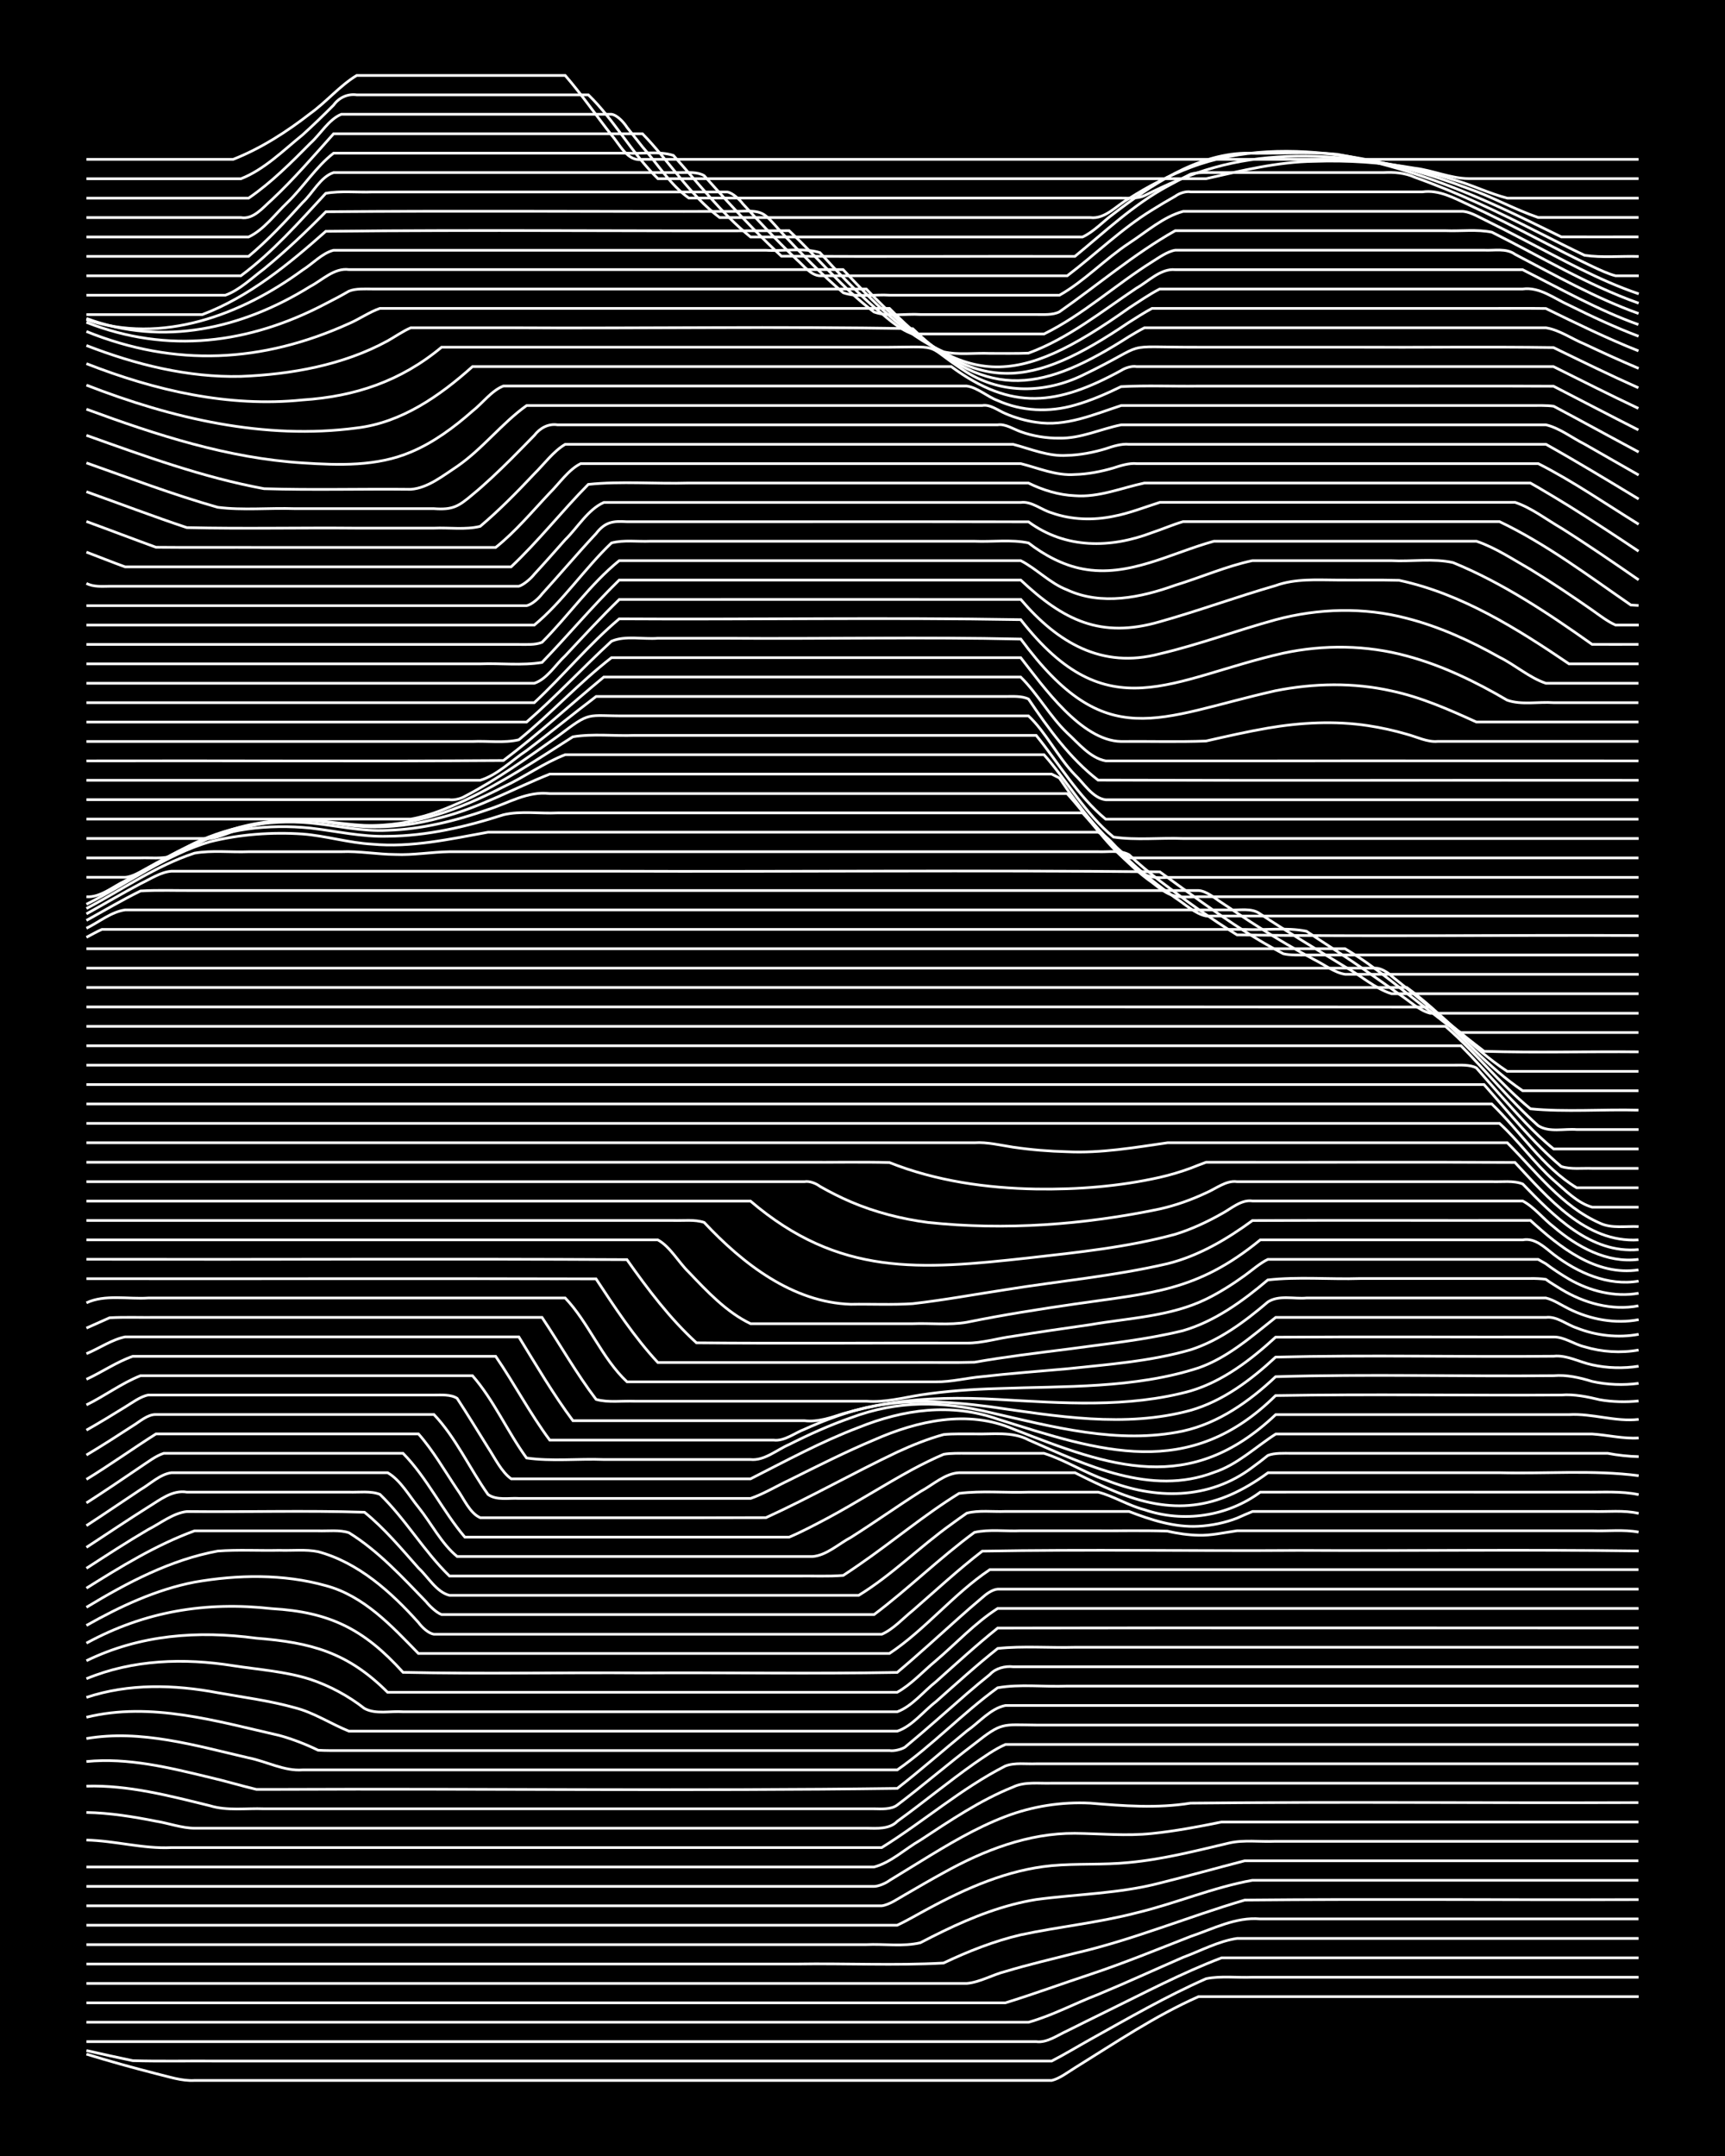 <?xml version="1.0" encoding="UTF-8"?><svg id="a" xmlns="http://www.w3.org/2000/svg" width="1920" height="2400" viewBox="0 0 192 240"><defs><style>.b{fill:none;stroke:#fff;stroke-miterlimit:10;stroke-width:.3px;}.c{stroke-width:0px;}</style></defs><rect class="c" width="192" height="240"/><path class="b" d="M9.62,228.66c2.53.78,5.17,1.51,7.74,2.17,1.37.32,2.87.85,4.3.76,7.73,0,15.48,0,23.21,0,17.47,0,34.96,0,52.43,0,4.57,0,9.18,0,13.75,0,1.97,0,4.05,0,6.02,0,.87-.21,1.83-.95,2.58-1.41,4.47-2.77,8.93-5.79,13.75-7.92,4.57,0,9.18,0,13.75,0,11.74,0,23.5,0,35.24,0"/><path class="b" d="M9.62,228.26c1.67.38,3.48.78,5.16,1.13,3.13.09,6.33.01,9.45.04,6.29,0,12.62,0,18.91,0,18.62,0,37.25,0,55.87,0,4.28,0,8.61,0,12.89,0,1.67,0,3.48,0,5.16,0,1.4-.72,2.92-1.64,4.3-2.41,4.22-2.35,8.47-4.81,12.89-6.76,1.64-.33,3.49-.09,5.16-.16,2.84,0,5.76,0,8.59,0,11.45,0,22.93,0,34.38,0"/><path class="b" d="M9.62,227.27c29.51,0,59.02,0,88.53,0,5.72,0,11.47,0,17.19,0,1.2.16,2.39-.73,3.44-1.2,1.37-.69,2.92-1.45,4.3-2.13,4.24-2.07,8.47-4.32,12.89-6,4.28,0,8.61,0,12.89,0,11.17,0,22.35,0,33.52,0"/><path class="b" d="M9.62,225.11c29.22,0,58.45,0,87.67,0,5.72,0,11.47,0,17.19,0,2.64-.74,5.18-2.11,7.74-3.09,3.15-1.31,6.32-2.77,9.45-4.13,1.95-.72,3.95-1.81,6.02-2.11,2.84,0,5.76,0,8.59,0,12.03,0,24.07,0,36.1,0"/><path class="b" d="M9.62,222.95c28.65,0,57.3,0,85.95,0,5.43,0,10.9,0,16.33,0,3.15-.97,6.32-2.14,9.45-3.17,3.76-1.25,7.48-2.78,11.17-4.22,2.5-.84,5.03-2.19,7.74-1.95,14.03,0,28.08,0,42.11,0"/><path class="b" d="M9.62,220.79c27.79,0,55.58,0,83.37,0,4.85,0,9.76,0,14.61,0,1.45-.12,2.89-.98,4.3-1.33,2.52-.76,5.18-1.38,7.74-2.03,6.44-1.48,12.58-4.06,18.91-5.92,14.6-.14,29.23,0,43.83-.05"/><path class="b" d="M9.62,218.63c26.35,0,52.72,0,79.07,0,5.42-.09,10.92.19,16.33-.11,2.73-1.3,5.64-2.45,8.59-3.14,4.26-.91,8.67-1.35,12.89-2.45,4.32-1.03,8.53-2.84,12.89-3.62,14.32,0,28.65,0,42.97,0"/><path class="b" d="M9.62,216.47c24.63,0,49.28,0,73.91,0,4.28,0,8.61,0,12.89,0,1.96-.1,4.1.25,6.02-.21.76-.4,1.81-.93,2.58-1.3,3.25-1.58,6.73-2.93,10.31-3.51,4.57-.61,9.27-.66,13.75-1.83,3.14-.78,6.32-1.67,9.45-2.48,4.57,0,9.18,0,13.75,0,10.02,0,20.06,0,30.08,0"/><path class="b" d="M9.62,214.31c24.35,0,48.71,0,73.05,0,3.99,0,8.04,0,12.03,0,1.67,0,3.48,0,5.16,0,1.11-.51,2.36-1.26,3.44-1.83,4.27-2.31,8.87-4.34,13.75-4.8,2.83-.26,5.76-.06,8.59-.35,3.76-.34,7.5-1.31,11.17-2.17,1.63-.38,3.49-.11,5.16-.19,13.46,0,26.94,0,40.39,0"/><path class="b" d="M9.62,212.15c24.63,0,49.28,0,73.91,0,4.85,0,9.76,0,14.61,0,.87-.12,1.83-.81,2.58-1.23,1.37-.8,2.91-1.69,4.3-2.45,4.46-2.49,9.43-4.42,14.61-4.39,2.84.03,5.76.32,8.59.02,2.57-.26,5.21-.76,7.74-1.28,4.85,0,9.76,0,14.61,0,10.59,0,21.21,0,31.8,0"/><path class="b" d="M9.62,209.99c25.21,0,50.43,0,75.63,0,3.99,0,8.04,0,12.03,0,.5,0,1.33-.36,1.72-.66,1.08-.66,2.36-1.45,3.44-2.11,3.01-1.85,6.14-3.74,9.45-5,2.98-1.15,6.26-1.66,9.45-1.5,3.7.31,7.48.6,11.17,0,16.61-.17,33.24,0,49.85-.06"/><path class="b" d="M9.62,207.83c25.49,0,51,0,76.49,0,3.7,0,7.47,0,11.17,0,1.88-.49,3.49-2.04,5.16-2.99,3.29-2.16,6.64-4.44,10.31-5.91,1.29-.63,2.91-.38,4.3-.43,1.67,0,3.48,0,5.16,0,5.14,0,10.33,0,15.47,0,14.89,0,29.8,0,44.69,0"/><path class="b" d="M9.62,204.83c3.15.07,6.3.99,9.45.84,8.3,0,16.63,0,24.92,0,18.04,0,36.1,0,54.15,0,4.65-2.89,8.86-6.59,13.75-9.08,1.04-.41,2.35-.2,3.44-.25,1.38,0,2.92,0,4.3,0,4.57,0,9.18,0,13.75,0,16.33,0,32.66,0,48.99,0"/><path class="b" d="M9.62,201.76c2.58.04,5.21.47,7.74.97,1.39.22,2.89.78,4.3.78,6.58,0,13.19,0,19.77,0,16.61,0,33.24,0,49.85,0,1.67,0,3.48,0,5.16,0,1.15.02,2.57.13,3.44-.77,2.88-2.08,5.69-4.41,8.59-6.45,1.04-.71,2.27-1.6,3.44-2.1.76,0,1.82,0,2.58,0,22.63,0,45.27,0,67.9,0"/><path class="b" d="M9.62,198.83c4.66-.14,9.26,1.08,13.75,2.18,1.91.59,4.05.26,6.02.34,21.2,0,42.4,0,63.6,0,1.38,0,2.92,0,4.3,0,.81.01,1.89.1,2.58-.42,2.89-2.19,5.71-4.63,8.59-6.81,3.1-2.44,3.04-2.12,6.88-2.09,22.34,0,44.7,0,67.04,0"/><path class="b" d="M9.62,196.09c4.64-.46,9.27.69,13.75,1.77,1.69.39,3.48.93,5.16,1.33.77,0,1.81,0,2.58,0,22.91-.1,45.86.2,68.76-.11,2.61-2.03,5.18-4.3,7.74-6.39,1.35-.93,2.65-2.52,4.3-2.84,7.15,0,14.34,0,21.49,0,16.33,0,32.66,0,48.99,0"/><path class="b" d="M9.62,193.53c6.08-1.04,12.16.79,18.05,2.15,1.99.39,3.96,1.5,6.02,1.34,22.06,0,44.12,0,66.18,0,3.92-2.73,7.29-6.34,11.17-9.14,2.5-.44,5.2-.08,7.74-.19,4.85,0,9.76,0,14.61,0,16.33,0,32.66,0,48.99,0"/><path class="b" d="M9.62,191.16c7.16-1.76,14.5.44,21.49,2.03,1.43.39,2.97.99,4.3,1.64.78.05,1.8.04,2.58.04,16.33,0,32.66,0,48.99,0,2.84,0,5.76,0,8.59,0,1.08,0,2.36,0,3.44,0,.48.08,1.31-.12,1.72-.38,2.3-1.9,4.62-3.99,6.88-5.95.75-.65,1.8-1.53,2.58-2.15.6-.68,1.7-.96,2.58-.85,23.2,0,46.41,0,69.62,0"/><path class="b" d="M9.62,188.95c4.71-1.57,9.79-1.43,14.61-.52,2.85.51,5.81.89,8.59,1.67,2.11.53,4.03,1.81,6.02,2.61,1.67,0,3.48,0,5.16,0,11.17,0,22.35,0,33.52,0,7.44,0,14.91,0,22.35,0,1.66-.55,2.93-2.24,4.3-3.28,2.23-1.98,4.54-4.08,6.88-5.93,2.82-.3,5.76-.05,8.59-.13,5.43,0,10.9,0,16.33,0,15.47,0,30.95,0,46.41,0"/><path class="b" d="M9.62,186.87c5.16-2.14,10.87-2.32,16.33-1.45,2.85.44,5.84.64,8.59,1.52,2.13.71,4.25,1.85,6.02,3.24,1.26.69,2.92.26,4.3.37,10.59,0,21.21,0,31.8,0,7.73,0,15.48,0,23.21,0,1.65-.61,2.93-2.27,4.3-3.34,2.23-1.99,4.54-4.11,6.88-5.98,23.78-.04,47.56,0,71.34-.01"/><path class="b" d="M9.62,184.87c5.98-2.91,12.4-3.38,18.91-2.51,6.1.48,10.16,1.57,14.61,6.02h56.72c1.56-.86,2.93-2.38,4.3-3.51,2.25-1.91,4.38-4.23,6.88-5.82h71.34"/><path class="b" d="M9.62,182.91c6.51-3.55,13.3-4.66,20.63-3.84,6.46.37,10.28,2.29,14.61,7.09,8.86.2,17.77,0,26.64.07,9.44-.06,18.92.11,28.36-.06,2.31-1.94,4.63-4.07,6.88-6.08.76-.68,1.8-1.59,2.58-2.24.42-.39,1.13-.91,1.72-.95,7.15,0,14.34,0,21.49,0,16.61,0,33.24,0,49.85,0"/><path class="b" d="M9.62,180.94c3.75-2.12,7.78-4,12.03-4.82,4.79-.84,9.9-.93,14.61.39,4.26,1.14,7.34,4.5,10.31,7.55h52.43c4.01-2.67,7.16-6.65,11.17-9.33h72.2"/><path class="b" d="M9.62,178.92c4.53-2.74,9.36-5.29,14.61-6.26,2.25-.17,4.62-.03,6.88-.08,1.38.05,2.94-.13,4.3.15,4.49,1.21,8.13,4.5,11.17,7.89.36.49,1.08,1.2,1.72,1.3,1.08,0,2.36,0,3.44,0,2.84,0,5.76,0,8.59,0,11.74,0,23.5,0,35.24,0,.76,0,1.82,0,2.58,0,1.26-.54,2.38-1.79,3.44-2.64,2.53-2.2,5.08-4.56,7.74-6.61,11.73-.21,23.5,0,35.24-.08,12.6.06,25.22-.11,37.82.06"/><path class="b" d="M9.62,176.79c3.83-2.4,7.77-4.82,12.03-6.38,3.13,0,6.33,0,9.45,0,1.38,0,2.92,0,4.3,0,1.08.04,2.39-.14,3.44.21,3.25,2.01,5.95,4.95,8.59,7.68.36.46,1.16,1.23,1.72,1.43,1.08,0,2.36,0,3.44,0,2.26,0,4.62,0,6.88,0,12.6,0,25.22,0,37.82,0,3.82-2.88,7.31-6.31,11.17-9.15,1.64-.37,3.49-.1,5.16-.18,2.55,0,5.19,0,7.74,0,2.84.03,5.76-.06,8.59.04,1.06.26,2.35.44,3.44.46,1.4.05,2.92-.31,4.3-.5.77,0,1.81,0,2.58,0,9.16,0,18.34,0,27.5,0,3.13,0,6.33,0,9.45,0,1.67.06,3.51-.16,5.16.15"/><path class="b" d="M9.62,174.58c2.24-1.45,4.57-2.97,6.88-4.32,1.35-.68,2.77-1.83,4.3-2,6.58.07,13.2-.13,19.77.08,2.21,1.78,4.14,4.1,6.02,6.22,1.05.97,1.99,2.67,3.44,3.03,4.28,0,8.61,0,12.89,0,5.43,0,10.9,0,16.33,0,5.43,0,10.9,0,16.33,0,3.67-2.25,6.81-5.42,10.31-7.92.42-.31,1.28-.93,1.72-1.23,1.34-.35,2.92-.13,4.3-.19,3.13,0,6.33,0,9.45,0,1.38,0,2.92,0,4.3,0,2.44.94,5.08,1.8,7.74,1.65,1.41-.07,2.98-.39,4.3-.91.41-.19,1.3-.57,1.72-.74.42,0,1.3,0,1.72,0,8.87,0,17.77,0,26.64,0,3.13,0,6.33,0,9.45,0,1.67.06,3.52-.17,5.16.22"/><path class="b" d="M9.62,172.25c2.26-1.48,4.59-3.05,6.88-4.49,1.3-.79,2.67-1.93,4.3-1.66,4.57,0,9.18,0,13.75,0,1.38,0,2.92,0,4.3,0,1.08.04,2.41-.16,3.44.25,2.84,2.74,4.91,6.35,7.74,9.09,9.73,0,19.49,0,29.22,0,3.13,0,6.33,0,9.45,0,1.67-.03,3.49.07,5.16-.07.43-.28,1.29-.86,1.72-1.16,3.75-2.58,7.3-5.58,11.17-7.97,2.52-.32,5.19-.05,7.74-.14,2.55,0,5.19,0,7.74,0,1.73.44,3.41,1.52,5.16,1.96,4.31,1.48,9.22.75,12.89-1.96,8.87-.01,17.77,0,26.64,0,3.13,0,6.33,0,9.45,0,1.97.03,4.07-.14,6.02.28"/><path class="b" d="M9.62,169.83c1.98-1.29,4.05-2.7,6.02-4.01,1.06-.61,2.18-1.72,3.44-1.88,8.01,0,16.05,0,24.07,0,1.43.82,2.42,2.62,3.44,3.86,1.39,1.73,2.56,4.06,4.3,5.47,10.02,0,20.06,0,30.08,0,3.13,0,6.33,0,9.45,0,1.56-.11,2.95-1.43,4.3-2.14,2.58-1.63,5.16-3.46,7.74-5.1,1.34-.71,2.73-2.03,4.3-2.09,3.13,0,6.33,0,9.45,0,1.07,0,2.36,0,3.44,0,1.36.68,2.89,1.44,4.3,2.02,6.52,2.72,11.49,2.14,17.19-2.02,8.59,0,17.2,0,25.78,0,5.13.13,10.39-.33,15.47.33"/><path class="b" d="M9.62,167.3c1.99-1.27,4.06-2.68,6.02-4.01.75-.49,1.71-1.24,2.58-1.51.43,0,1.29,0,1.72,0,8.3,0,16.63,0,24.92,0,2.68,2.72,4.41,6.43,6.88,9.33,11.45,0,22.93,0,34.38,0,.44,0,1.28,0,1.72,0,1.42-.6,2.94-1.41,4.3-2.13,3.18-1.71,6.29-3.7,9.45-5.42,1.06-.57,2.33-1.2,3.44-1.67.76-.14,1.81-.11,2.58-.11,2.84,0,5.76,0,8.59,0,2.34.74,4.54,2.17,6.88,2.97,5.45,2.19,11.49,2.25,16.33-1.42.43-.31,1.31-.98,1.72-1.32.73-.29,1.81-.23,2.58-.23,1.97,0,4.05,0,6.02,0,6.58,0,13.19,0,19.77,0,3.13,0,6.33,0,9.45,0,1.06.21,2.36.35,3.44.37"/><path class="b" d="M9.62,164.68c2.6-1.59,5.17-3.43,7.74-5.06h29.22c1.6,1.81,2.96,4.17,4.3,6.17.72.97,1.4,2.66,2.58,3.16,10.59-.01,21.21.02,31.8-.01,4.94-2.26,9.71-4.97,14.61-7.3,1.62-.75,3.43-1.48,5.16-1.95,1.07-.11,2.36-.06,3.44-.07,1.99.06,4.18-.31,6.02.67,6.38,2.81,13.63,6.29,20.63,3.61,2.59-.84,4.64-2.84,6.88-4.27,8.59,0,17.2,0,25.78,0,3.13,0,6.33,0,9.45,0,1.68.11,3.46.55,5.16.44"/><path class="b" d="M9.62,161.97c1.7-1.01,3.5-2.17,5.16-3.25.75-.45,1.65-1.29,2.58-1.26,2.84,0,5.76,0,8.59,0,7.44,0,14.91,0,22.35,0,2.42,2.54,3.99,6.04,6.02,8.9.96.69,2.33.37,3.44.44,1.97,0,4.05,0,6.02,0,6,0,12.05,0,18.05,0,.43,0,1.29,0,1.72,0,1.44-.5,2.92-1.39,4.3-2.04,3.1-1.54,6.26-3.14,9.45-4.48,4.82-2.13,10.44-3.38,15.47-1.21,10.9,4.27,19.64,7.46,29.22-1.6,10.88,0,21.78,0,32.66,0,2.58-.15,5.15.83,7.74.53"/><path class="b" d="M9.62,159.2c1.4-.79,2.93-1.72,4.3-2.57.75-.45,1.7-1.18,2.58-1.34,3.99,0,8.04,0,12.03,0,4.85,0,9.76,0,14.61,0,1.67,0,3.48,0,5.16,0,.8,0,1.87-.09,2.58.37,1.11,1.7,2.37,3.76,3.44,5.48.71,1.07,1.5,2.73,2.58,3.48,8.87,0,17.77,0,26.64,0,3.94-2,7.89-4.15,12.03-5.72,5.01-2.02,10.28-2.75,15.47-.93,11.44,3.61,21.28,6.93,30.94-2.62,10.59-.18,21.21,0,31.8-.06,1.41-.12,2.93.2,4.3.53,1.36.24,2.92.28,4.3.13"/><path class="b" d="M9.62,156.39c2.01-.98,3.94-2.43,6.02-3.25,3.99,0,8.04,0,12.03,0,8.3,0,16.63,0,24.92,0,2.36,2.69,3.91,6.27,6.02,9.16,2.8.4,5.76.06,8.59.17,5.43,0,10.9,0,16.33,0,1.55.16,2.94-1.09,4.3-1.67,2.2-1.11,4.55-2.17,6.88-2.98,5.27-1.96,10.07-1.87,15.47-.59,7.01,1.6,14.28,3.59,21.49,2.07,3.97-.87,7.4-3.31,10.31-6.05,10.29-.31,20.64-.01,30.94-.11,1.43-.13,2.94.22,4.3.64,1.65.37,3.49.44,5.16.21"/><path class="b" d="M9.62,153.54c1.7-.78,3.39-1.95,5.16-2.56,4.28,0,8.61,0,12.89,0,9.16,0,18.34,0,27.5,0,2.05,2.99,3.85,6.42,6.02,9.33,8.3,0,16.63,0,24.92,0,1.2.15,2.36-.81,3.44-1.21,1.91-.87,3.99-1.66,6.02-2.2,4.75-1.29,9.79-.92,14.61-.31,7.36,1.05,15.03,2.4,22.35.4,3.62-1.04,6.73-3.4,9.45-5.92,10.29-.26,20.64,0,30.94-.1,1.46-.16,2.9.67,4.3.96,1.65.37,3.49.42,5.16.15"/><path class="b" d="M9.62,150.69c1.39-.57,2.82-1.57,4.3-1.87,1.08,0,2.36,0,3.44,0,3.42,0,6.9,0,10.31,0,10.02,0,20.06,0,30.08,0,1.9,3.09,3.85,6.42,6.02,9.33,8.59,0,17.2,0,25.78,0,1.46.17,2.94-.34,4.3-.79,1.65-.47,3.46-.88,5.16-1.15,3.96-.64,8.04-.65,12.03-.43,7.13.4,14.52.98,21.49-.95,3.61-1.08,6.71-3.47,9.45-5.98,10.31-.06,20.63,0,30.94-.02,1.16-.03,2.32.83,3.44,1.09,1.91.58,4.05.72,6.02.36"/><path class="b" d="M9.62,147.84c.77-.34,1.81-.8,2.58-1.15,1.67-.09,3.48-.02,5.16-.04,3.7,0,7.47,0,11.17,0,10.59,0,21.21,0,31.8,0,1.98,2.97,3.85,6.28,6.02,9.13,1.34.38,2.92.14,4.3.2,2.26,0,4.62,0,6.88,0,6.29,0,12.62,0,18.91,0,2.01.16,4.05-.38,6.02-.7,2.82-.43,5.75-.63,8.59-.71,7.45-.28,15.18.02,22.35-2.3,3.26-1.14,5.93-3.52,8.59-5.62,10.02,0,20.06,0,30.08,0,1.2-.16,2.34.83,3.44,1.18,2.14.85,4.6,1.13,6.88.7"/><path class="b" d="M9.62,145.03c2.04-.97,4.66-.39,6.88-.54,3.99,0,8.04,0,12.03,0,11.45,0,22.93,0,34.38,0,2.58,2.69,4.09,6.73,6.88,9.33,11.45,0,22.93,0,34.38,0,1.69.03,3.48-.44,5.16-.58,3.12-.36,6.33-.59,9.45-.87,4.59-.49,9.31-.83,13.75-2.12,3.22-1.04,6.05-3.15,8.59-5.32,1.22-.8,2.92-.31,4.3-.44,1.97,0,4.05,0,6.02,0,6.29,0,12.62,0,18.91,0,.41,0,1.31,0,1.72,0,.84.19,1.81.85,2.58,1.22,2.35,1.17,5.14,1.69,7.74,1.19"/><path class="b" d="M9.62,142.34c18.9.02,37.82-.03,56.72.02,2.09,3.18,4.29,6.52,6.88,9.31,9.45,0,18.92,0,28.36,0,2.26-.02,4.62.04,6.88-.03,3.4-.6,6.89-1.02,10.31-1.45,4.29-.59,8.68-1.03,12.89-2.06,3.55-1.03,6.66-3.29,9.45-5.65,3.38-.38,6.91-.05,10.31-.16,6.29,0,12.62,0,18.91,0,.41-.02,1.31.02,1.72.09.39.3,1.3.85,1.72,1.11,2.54,1.54,5.64,2.41,8.59,1.84"/><path class="b" d="M9.62,140.18c20.05.04,40.11-.07,60.16.04,2.29,3.25,4.79,6.57,7.74,9.26,10.02.09,20.06,0,30.08.03,1.7.02,3.48-.55,5.16-.76,2.83-.47,5.75-.88,8.59-1.29,4.31-.75,8.9-.9,12.89-2.84,1.46-.71,2.99-1.68,4.3-2.63.76-.55,1.73-1.4,2.58-1.8.42,0,1.3,0,1.72,0,9.16,0,18.34,0,27.5,0,0,0,.86,0,.86,0l.86.49c.72.55,1.79,1.25,2.58,1.71,2.3,1.33,5.09,2.04,7.74,1.57"/><path class="b" d="M9.62,138.02h63.6c1.38.76,2.32,2.51,3.44,3.59,2.02,2.12,4.2,4.46,6.88,5.74,6,0,12.05,0,18.05,0,1.96-.08,4.08.18,6.02-.16,3.97-.81,8.03-1.45,12.03-2.03,8.56-1.25,13.58-1.37,20.63-7.14,9.73,0,19.49,0,29.22,0,1.37-.26,2.46.86,3.44,1.62,2.66,2.03,6.04,3.55,9.45,2.97"/><path class="b" d="M9.62,135.86c14.89,0,29.8,0,44.69,0,5.14,0,10.33,0,15.47,0,1.67,0,3.48,0,5.16,0,1.08.04,2.4-.14,3.44.22,4.27,4.57,9.83,8.91,16.33,9.11,2.26-.04,4.62.08,6.88-.07,3.43-.39,6.9-1.03,10.31-1.55,6-.97,12.12-1.52,18.05-2.9,3.44-.85,6.61-2.72,9.45-4.8,10.31-.05,20.63,0,30.94-.02,3.27,2.99,7.31,6.22,12.03,5.51"/><path class="b" d="M9.62,133.7h73.91c9.85,8.41,18.87,7.66,30.94,6.33,5.46-.62,11.01-1.18,16.33-2.63,1.76-.54,3.56-1.37,5.16-2.28,1.04-.54,2.18-1.62,3.44-1.43,10.02,0,20.06,0,30.08,0,1.26.65,2.32,2.02,3.44,2.87,2.59,2.21,5.93,4.09,9.45,3.63"/><path class="b" d="M9.62,131.54c19.19,0,38.39,0,57.58,0,7.44,0,14.91,0,22.35,0,.55-.1,1.3.2,1.72.53,1.05.6,2.33,1.25,3.44,1.72,2.71,1.16,5.67,1.91,8.59,2.29,8.57.91,17.36.26,25.78-1.5,1.73-.38,3.55-1.03,5.16-1.79,1.06-.44,2.23-1.42,3.44-1.25,7.73,0,15.48,0,23.21,0,1.67,0,3.49,0,5.16,0,1.08.05,2.41-.16,3.44.26,3.42,3.53,7.55,7.8,12.89,7.3"/><path class="b" d="M9.62,129.38c26.64,0,53.29,0,79.93,0,3.13.02,6.33-.05,9.45.03,5.17,2.06,10.79,2.85,16.33,2.95,4.59.07,9.26-.29,13.75-1.3,1.09-.24,2.39-.63,3.44-1.02.4-.17,1.3-.5,1.72-.66.41,0,1.31,0,1.72,0,10.88.02,21.78-.04,32.66.02,3.65,3.9,7.88,8.99,13.75,8.62"/><path class="b" d="M9.62,127.21c22.34,0,44.7,0,67.04,0,10.59,0,21.21,0,31.8,0,1.4-.1,2.92.28,4.3.49,1.95.29,4.04.46,6.02.51,3.74.18,7.49-.47,11.17-1,12.6,0,25.22,0,37.82,0,3.19,3.19,6.07,7.09,10.31,8.95,1.29.62,2.92.31,4.3.38"/><path class="b" d="M9.62,125.05h157.28c2.11,1.92,3.88,4.43,6.02,6.33,1.27,1.08,2.65,2.55,4.3,3,1.67,0,3.48,0,5.16,0"/><path class="b" d="M9.62,122.89h156.42c3.16,3.02,5.65,7.03,9.45,9.33h6.88"/><path class="b" d="M9.62,120.73h155.56c2.75,3.09,5.41,6.45,8.59,9.12,1.04.34,2.36.17,3.44.21,1.67,0,3.48,0,5.16,0"/><path class="b" d="M9.62,118.57c27.79,0,55.58,0,83.37,0,12.31,0,24.64,0,36.96,0,10.59,0,21.21,0,31.8,0,.78,0,1.87-.08,2.58.31.75.87,1.82,2.07,2.58,2.94,1.87,2.08,3.83,4.33,6.02,6.08h9.45"/><path class="b" d="M9.62,116.41h152.99c2.88,2.89,5.53,6.18,8.59,8.89,1.21.8,2.92.32,4.3.44,2.26,0,4.62,0,6.88,0"/><path class="b" d="M9.62,114.25h151.27c3.29,2.85,6.07,6.41,9.45,9.18,3.89.38,8.09.04,12.03.15"/><path class="b" d="M9.62,112.09c49.85.01,99.7-.02,149.55.01,3.39,3.1,6.5,6.75,10.31,9.32h12.89"/><path class="b" d="M9.62,109.93h146.97c3.88,2.85,7.14,6.67,11.17,9.33h14.61"/><path class="b" d="M9.62,107.77c26.07,0,52.14,0,78.21,0,11.45,0,22.93,0,34.38,0,10.31,0,20.63,0,30.94,0,.52,0,1.37.49,1.72.87.76.61,1.83,1.47,2.58,2.09,2.53,2.1,5.12,4.32,7.74,6.3,5.71.17,11.47.01,17.19.06"/><path class="b" d="M9.62,105.61c42.11,0,84.23,0,126.34,0,4.57,0,9.18,0,13.75,0,3.35,1.96,6.35,4.64,9.45,6.95,1.05.77,2.23,1.87,3.44,2.38,1.96,0,4.05,0,6.02,0,4.57,0,9.18,0,13.75,0"/><path class="b" d="M9.62,104.34c.47-.24,1.24-.68,1.72-.88,1.38,0,2.92,0,4.3,0,2.84,0,5.76,0,8.59,0,8.59,0,17.2,0,25.78,0,24.92,0,49.85,0,74.77,0,4.57,0,9.18,0,13.75,0,2.25.11,4.67-.25,6.88.2,1.07.71,2.36,1.56,3.44,2.26,2.3,1.5,4.64,3.16,6.88,4.75,1.06.68,2.2,1.8,3.44,2.12,7.73,0,15.48,0,23.21,0"/><path class="b" d="M9.62,103.33c1.37-.66,2.76-1.83,4.3-2.04,3.13,0,6.33,0,9.45,0,7.44,0,14.91,0,22.35,0,21.77,0,43.55,0,65.32,0,6.29,0,12.62,0,18.91,0,2.26,0,4.62,0,6.88,0,1.1.07,2.5-.27,3.44.45,3.07,2.03,6.31,3.97,9.45,5.89,1.69.92,3.31,2.41,5.16,2.99,9.16,0,18.34,0,27.5,0"/><path class="b" d="M9.62,102.46c1.96-1.09,4-2.29,6.02-3.28,1.97-.12,4.05-.03,6.02-.05,5.43,0,10.9,0,16.33,0,15.47,0,30.95,0,46.41,0,16.33,0,32.66,0,48.99,0,.92.05,1.84.88,2.58,1.35,1.36.92,2.91,1.95,4.3,2.83,1.92,1.23,4.01,2.44,6.02,3.52,1.07.52,2.24,1.45,3.44,1.63,10.88,0,21.78,0,32.66,0"/><path class="b" d="M9.62,101.73c1.98-1.09,4.02-2.31,6.02-3.36,1.06-.5,2.25-1.3,3.44-1.39,6.86,0,13.76,0,20.63,0,9.45,0,18.92,0,28.36,0,20.33.07,40.69-.13,61.02.07,3.09,2.24,6.23,4.56,9.45,6.62,1.35.86,2.88,1.76,4.3,2.5.76.18,1.81.14,2.58.14,12.31,0,24.64,0,36.96,0"/><path class="b" d="M9.62,101.13c3.97-2.09,7.74-4.76,12.03-6.16,1.94-.34,4.05-.08,6.02-.16,3.42,0,6.9,0,10.31,0,1.98-.09,4.04.3,6.02.31,1.98.09,4.05-.28,6.02-.31,6.58,0,13.19,0,19.77,0,17.47,0,34.96,0,52.43,0,1.09.05,2.44-.21,3.44.33,1.02.98,2.32,2.05,3.44,2.92,2.75,2.1,5.64,4.2,8.59,6.01,14.88.21,29.8,0,44.69.07"/><path class="b" d="M9.62,100.66c4.58-2.28,8.8-5.5,13.75-6.96,3.33-.83,6.89-1.09,10.31-.86,2.58.2,5.15.99,7.74,1.13,4.36.4,8.65-.56,12.89-1.33,3.7,0,7.47,0,11.17,0,18.04,0,36.1,0,54.15,0,.76,0,1.82,0,2.58,0,1.39.54,2.3,2.21,3.44,3.13,1.56,1.48,3.4,2.92,5.16,4.17,1.05.67,2.19,1.78,3.44,2.03,16.04,0,32.09,0,48.13,0"/><path class="b" d="M9.62,99.82c1.54.12,2.96-1.14,4.3-1.76,2.24-1.26,4.55-2.65,6.88-3.75,4.22-2.08,9.11-2.59,13.75-2.13,2.84.33,5.72,1,8.59.91,4.38-.03,8.74-1.05,12.89-2.39,1.91-.46,4.06-.11,6.02-.21,19.48,0,38.97,0,58.44,0,2.43,2.66,4.74,5.65,7.74,7.74,2.12,1.7,2.52,1.68,5.16,1.59,4.28,0,8.61,0,12.89,0,12.03,0,24.07,0,36.1,0"/><path class="b" d="M9.62,97.66c1.38,0,2.92,0,4.3,0,.88-.05,1.83-.7,2.58-1.09,1.37-.75,2.9-1.59,4.3-2.29,4.19-2.22,9.04-3.1,13.75-2.67,2.84.27,5.72.98,8.59.82,3.81-.11,7.59-1.06,11.17-2.31,2.31-.73,4.37-2.07,6.88-1.78,19.19,0,38.39,0,57.58,0,2.29,2.49,4.21,5.54,6.88,7.69,1.53,1.35,2.21,1.81,4.3,1.64,4.85,0,9.76,0,14.61,0,12.6,0,25.22,0,37.82,0"/><path class="b" d="M9.62,95.5c1.97,0,4.05,0,6.02,0,1.09-.04,2.38.12,3.44-.19,1.93-.98,3.98-2,6.02-2.73,2.72-.98,5.71-1.36,8.59-1.28,2.28.02,4.6.61,6.88.72,2.87.15,5.83-.26,8.59-1.03,4.19-1.08,8.05-3.23,12.03-4.82,10.31,0,20.63,0,30.94,0,8.3,0,16.63,0,24.92,0,0,0,.86.43.86.43,0,0,.86,1.25.86,1.25.38.59,1.3,1.76,1.72,2.32,1.48,1.9,3.25,3.84,5.16,5.33h56.72"/><path class="b" d="M9.62,93.34c4.57,0,9.18,0,13.75,0,1.13-.14,2.34-.78,3.44-1.08,1.63-.51,3.45-.82,5.16-.92,2.86-.26,5.75.4,8.59.54,5.45.18,10.7-1.84,15.47-4.29,2.31-1.07,4.51-2.67,6.88-3.58,2.55,0,5.19,0,7.74,0,15.18,0,30.37,0,45.55,0,2.62,2.96,4.58,6.59,7.74,9.17,2.52.37,5.19.06,7.74.16,4.28,0,8.61,0,12.89,0,12.6,0,25.22,0,37.82,0"/><path class="b" d="M9.62,91.18c8.3,0,16.63,0,24.92,0,3.7,0,7.47,0,11.17,0,2.06-.35,4.12-1.23,6.02-2.08,4.2-1.98,8.13-4.59,12.03-7.08,2.22-.37,4.62-.07,6.88-.16,14.89,0,29.8,0,44.69,0,2.52,3.09,4.62,6.75,7.74,9.33h59.3"/><path class="b" d="M9.62,89.02c9.16,0,18.34,0,27.5,0,3.13,0,6.33,0,9.45,0,1.08,0,2.36,0,3.44,0,.49.08,1.3-.11,1.72-.37,3.61-1.89,7-4.3,10.31-6.66,3.86-2.91,3.05-2.26,7.74-2.3,14.89,0,29.8,0,44.69,0,1.91,1.77,3.28,4.61,5.16,6.55,1,.94,1.98,2.61,3.44,2.79,5.72,0,11.47,0,17.19,0,14.03,0,28.08,0,42.11,0"/><path class="b" d="M9.62,86.86c11.17,0,22.35,0,33.52,0,3.42,0,6.9,0,10.31,0,1.91-.58,3.51-2.22,5.16-3.31,2.58-1.94,5.16-4.07,7.74-6.02,10.31,0,20.63,0,30.94,0,3.7,0,7.47,0,11.17,0,1.07,0,2.36,0,3.44,0,.78,0,1.85-.08,2.58.29,2.19,3.25,4.61,6.61,7.74,9.02,20.05.06,40.11,0,60.16.02"/><path class="b" d="M9.62,84.7c15.46-.04,30.95.07,46.41-.04,3.85-2.9,7.46-6.23,11.17-9.29h46.41c1.87,1.84,3.26,4.39,5.16,6.21,1.24,1.13,2.58,2.81,4.3,3.12,6,0,12.05,0,18.05,0,13.74-.02,27.51.01,41.25,0"/><path class="b" d="M9.62,82.54c11.45,0,22.93,0,34.38,0,2.84,0,5.76,0,8.59,0,1.67-.08,3.52.2,5.16-.19,3.54-2.88,6.71-6.35,10.31-9.14h45.55c2.51,3.21,6.75,9.25,11.17,9.33,3.13-.03,6.33.07,9.45-.05,2.25-.51,4.6-1.05,6.88-1.44,3.66-.63,7.49-.83,11.17-.27,1.4.21,2.94.55,4.3.95,1.07.28,2.3.91,3.44.8,7.44,0,14.91,0,22.35,0"/><path class="b" d="M9.62,80.38h48.99c3.27-2.83,6.27-6.08,9.45-9,1.53-.66,3.51-.2,5.16-.33,2.55,0,5.19,0,7.74,0,10.88.08,21.79-.16,32.66.09,9.51,12.87,15.16,8.72,28.36,5.75,4.23-.84,8.68-.93,12.89.02,3.28.69,6.42,2.08,9.45,3.46,6,0,12.05,0,18.05,0"/><path class="b" d="M9.62,78.22h49.85c3.22-2.99,6.09-6.51,9.45-9.33,14.89.09,29.81-.17,44.69.09,9.69,12.43,16.72,6.56,29.22,3.73,4.51-.97,9.29-.91,13.75.31,3.93,1.05,7.68,2.87,11.17,4.92,1.59.56,3.49.16,5.16.28,3.13,0,6.33,0,9.45,0"/><path class="b" d="M9.62,76.06c12.03,0,24.07,0,36.1,0,3.7,0,7.47,0,11.17,0,.76,0,1.82,0,2.58,0,1.41-.46,2.38-2.09,3.44-3.06,1.94-2.07,3.98-4.29,6.02-6.27,14.89-.01,29.8,0,44.69,0,4.1,4.81,9.02,7.76,15.47,6.05,4.35-1.02,8.59-2.61,12.89-3.79,4.75-1.28,9.85-1.42,14.61-.16,3.61.92,7.08,2.51,10.31,4.33,1.72.85,3.34,2.29,5.16,2.9,3.42,0,6.9,0,10.31,0"/><path class="b" d="M9.62,73.9c10.88,0,21.78,0,32.66,0,3.7,0,7.47,0,11.17,0,2.25-.09,4.65.21,6.88-.16,2.88-2.99,5.62-6.27,8.59-9.17h44.69c4.76,4.47,8.89,6.55,15.47,4.64,4.32-1.21,8.58-2.78,12.89-4.02,2.19-.8,4.59-.63,6.88-.62,2.26.02,4.62-.03,6.88.03,6.95,1.49,13.1,5.36,18.91,9.3h7.74"/><path class="b" d="M9.62,71.74c10.88,0,21.78,0,32.66,0,3.7,0,7.47,0,11.17,0,1.38,0,2.92,0,4.3,0,.78,0,1.84.07,2.58-.24,2.91-2.92,5.39-6.5,8.59-9.09,10.02,0,20.06,0,30.08,0,4.85,0,9.76,0,14.61,0,1.76.9,3.27,2.53,5.16,3.25,3.84,1.78,8.21.86,12.03-.51,2.85-.87,5.69-2.12,8.59-2.74,5.14,0,10.33,0,15.47,0,2.22.12,4.72-.28,6.88.22,5.54,2.27,10.6,5.65,15.47,9.1,1.67.01,3.48,0,5.16,0"/><path class="b" d="M9.62,69.58h49.85c3.11-2.55,5.63-6.33,8.59-9.14,1.35-.36,2.92-.13,4.3-.19,2.26,0,4.62,0,6.88,0,6.58,0,13.19,0,19.77,0,3.13,0,6.33,0,9.45,0,1.96.09,4.09-.22,6.02.19,1.74,1.35,3.84,2.48,6.02,2.89,5.1.98,9.85-1.77,14.61-3.08,1.97,0,4.05,0,6.02,0,5.43,0,10.9,0,16.33,0,2.26,0,4.62,0,6.88,0,2.11.71,4.1,2.05,6.02,3.14,2.31,1.41,4.66,2.99,6.88,4.54.73.52,1.74,1.29,2.58,1.65.75,0,1.82,0,2.58,0"/><path class="b" d="M9.62,67.42c15.18,0,30.37,0,45.55,0,1.08,0,2.36,0,3.44,0,.59-.11,1.38-.84,1.72-1.3.77-.85,1.82-2.03,2.58-2.9,1.06-1.21,2.34-2.65,3.44-3.83,1.01-1.3,1.88-1.41,3.44-1.31,14.89.01,29.8-.02,44.69.01,4.13,3.03,9.12,2.96,13.75,1.2,1.09-.36,2.34-.9,3.44-1.22,1.38,0,2.92,0,4.3,0,10.31,0,20.63,0,30.94,0,5.19,2.48,9.88,6.02,14.61,9.28l.86.05"/><path class="b" d="M9.62,64.94c.76.41,1.76.33,2.58.32,1.09,0,2.35,0,3.44,0,3.13,0,6.33,0,9.45,0,9.45,0,18.92,0,28.36,0,1.38,0,2.92,0,4.3,0,.56-.16,1.37-.89,1.72-1.34,1.1-1.19,2.37-2.63,3.44-3.84,1.36-1.32,2.53-3.37,4.3-4.15,1.97,0,4.05,0,6.02,0,13.46,0,26.94,0,40.39,0,1.19-.16,2.33.85,3.44,1.16,2.17.78,4.63.85,6.88.38,1.72-.32,3.49-1.02,5.16-1.55,2.26,0,4.62,0,6.88,0,5.72,0,11.47,0,17.19,0,5.14,0,10.33,0,15.47,0,1.82.61,3.5,1.92,5.16,2.88,2.89,1.82,5.78,3.81,8.59,5.75"/><path class="b" d="M9.62,61.46c1.38.52,2.91,1.14,4.3,1.64,1.08,0,2.36,0,3.44,0,3.42,0,6.9,0,10.31,0,9.73,0,19.49,0,29.22,0,3.03-2.85,5.67-6.23,8.59-9.18,3.67-.38,7.48-.04,11.17-.15,6.86,0,13.76,0,20.63,0,5.72,0,11.47,0,17.19,0,1.57.78,3.4,1.34,5.16,1.41,2.65.21,5.21-.87,7.74-1.41,5.43,0,10.9,0,16.33,0,8.59,0,17.2,0,25.78,0,0,0,.86,0,.86,0l.86.49c1.08.63,2.37,1.41,3.44,2.07,2.58,1.61,5.21,3.34,7.74,5.03"/><path class="b" d="M9.62,58.05c2.55.93,5.18,1.94,7.74,2.87,3.99.04,8.04,0,12.03.02,8.59,0,17.2,0,25.78,0,2.19-1.74,4.1-4.04,6.02-6.07,1.05-1.04,2.09-2.59,3.44-3.26,11.45,0,22.93,0,34.38,0,4.85,0,9.76,0,14.61,0,1.95.49,3.95,1.37,6.02,1.21,1.4-.03,2.95-.33,4.3-.73.75-.25,1.78-.57,2.58-.48,7.44,0,14.91,0,22.35,0,7.44,0,14.91,0,22.35,0,3.86,1.96,7.5,4.48,11.17,6.75"/><path class="b" d="M9.62,54.74c3.71,1.32,7.44,2.75,11.17,3.99,6.29.15,12.62,0,18.91.06,2.84,0,5.76,0,8.59,0,1.67-.08,3.53.21,5.16-.2,2.1-1.77,4.14-3.85,6.02-5.85,1.06-1.04,2.14-2.52,3.44-3.28,11.45,0,22.93,0,34.38,0,5.14,0,10.33,0,15.47,0,1.95.51,3.95,1.38,6.02,1.23,1.41-.03,2.95-.33,4.3-.74.75-.26,1.78-.58,2.58-.49,7.73,0,15.48,0,23.21,0,7.73,0,15.48,0,23.21,0,3.46,1.94,6.92,4.04,10.31,6.09"/><path class="b" d="M9.62,51.53c4.83,1.7,9.68,3.54,14.61,4.94,2.81.36,5.76.05,8.59.15,5.14,0,10.33,0,15.47,0,2.11.16,2.75-.25,4.3-1.56,1.45-1.19,2.97-2.65,4.3-3.97.78-.77,1.81-1.84,2.58-2.62.61-.8,1.55-1.34,2.58-1.18,11.74,0,23.5,0,35.24,0,4.57,0,9.18,0,13.75,0,.85-.14,1.8.5,2.58.77,1.32.48,2.89.74,4.3.71,2.36.06,4.62-1.03,6.88-1.48,7.44,0,14.91,0,22.35,0,8.3,0,16.63,0,24.92,0,1.51.35,2.92,1.46,4.3,2.15,1.97,1.12,4.05,2.31,6.02,3.44"/><path class="b" d="M9.62,48.46c6.47,2.31,12.99,4.69,19.77,5.94,5.42.17,10.9.01,16.33.07,1.89-.13,3.62-1.54,5.16-2.55,2.81-1.93,4.99-4.82,7.74-6.78,11.45,0,22.93,0,34.38,0,5.43,0,10.9,0,16.33,0,.89-.16,1.8.58,2.58.9,1.03.45,2.32.82,3.44.97,3.28.51,6.42-.88,9.45-1.87,6.29,0,12.62,0,18.91,0,8.87,0,17.77,0,26.64,0,.76,0,1.82-.03,2.58.08.76.41,1.82.97,2.58,1.38,2.26,1.22,4.61,2.51,6.88,3.72"/><path class="b" d="M9.62,45.55c7.76,2.86,15.76,5.46,24.06,5.98,4.01.26,8.26.41,12.03-1.2,2.53-1.05,4.84-2.77,6.88-4.57,1.1-.85,2.12-2.28,3.44-2.79.77,0,1.81,0,2.58,0,13.46,0,26.94,0,40.39,0,2.84,0,5.76,0,8.59,0,1.21.16,2.31,1.2,3.44,1.61,2.67,1.21,5.79,1.34,8.59.52,1.74-.48,3.54-1.27,5.16-2.06,2.83-.15,5.76-.02,8.59-.06,6.29,0,12.62,0,18.91,0,6.86.01,13.76-.02,20.63.01,3.13,1.61,6.31,3.28,9.45,4.87"/><path class="b" d="M9.62,42.87c9.53,3.71,19.83,6.13,30.08,4.77,4.99-.59,9.24-3.56,12.89-6.83h53.29c6.77,4.99,11.82,4.31,18.91.43.44-.29,1.2-.53,1.72-.43,1.08,0,2.36,0,3.44,0,2.84,0,5.76,0,8.59,0,8.59,0,17.2,0,25.78,0,2.84,0,5.76,0,8.59,0,3.12,1.56,6.3,3.16,9.45,4.65"/><path class="b" d="M9.62,40.48c7.62,2.99,15.85,4.89,24.06,4.04,5.84-.38,10.93-2.09,15.47-5.87,12.31,0,24.64,0,36.96,0,4.28,0,8.61,0,12.89,0,6.2-.05,3.72-.33,8.59,2.78,3.95,2.47,8.77,2.34,12.89.35,7.96-3.83,3.63-3.11,12.89-3.13,5.72,0,11.47,0,17.19,0,7.44.04,14.91-.07,22.35.04,3.11,1.51,6.29,3.07,9.45,4.48"/><path class="b" d="M9.62,38.46c5.46,2.12,11.3,3.58,17.19,3.44,5.59-.22,11.38-1.25,16.33-3.95.77-.43,1.76-1.12,2.58-1.46,1.08,0,2.36,0,3.44,0,2.55,0,5.19,0,7.74,0,14.89.09,29.82-.18,44.69.1,8.54,8.27,14.75,6.84,24.07.88.43-.26,1.27-.76,1.72-.98.77,0,1.81,0,2.58,0,2.26,0,4.62,0,6.88,0,8.87,0,17.77,0,26.64,0,2.84,0,5.76,0,8.59,0,1.49.23,2.92,1.25,4.3,1.81,1.95.92,4.03,1.87,6.02,2.71"/><path class="b" d="M9.62,36.9c9.87,3.99,19.58,3.49,29.22-.88,1.11-.47,2.3-1.3,3.44-1.69.77,0,1.81,0,2.58,0,2.84,0,5.76,0,8.59,0,15.18,0,30.37,0,45.55,0,9.66,9.85,15.79,8.91,26.64,1.56.76-.48,1.79-1.14,2.58-1.56.43,0,1.29,0,1.72,0,2.26,0,4.62,0,6.88,0,9.73,0,19.49,0,29.22,0,1.97,0,4.05-.02,6.02.01,3.38,1.65,6.82,3.34,10.31,4.72"/><path class="b" d="M9.62,35.88c9.07,3.56,18.14,2.39,26.64-2.08.78-.39,1.83-.95,2.58-1.39.74-.31,1.79-.24,2.58-.24,2.84,0,5.76,0,8.59,0,15.47,0,30.95,0,46.41,0,10.89,11.4,16.74,10.98,29.22,2.13,1.06-.69,2.31-1.55,3.44-2.13,2.55,0,5.19,0,7.74,0,10.88,0,21.78,0,32.66,0,1.89-.26,3.52,1.07,5.16,1.8,2.5,1.24,5.12,2.47,7.74,3.46"/><path class="b" d="M9.62,35.45c8.57,3.16,17.36,1.13,24.92-3.57,1.34-.7,2.67-2.09,4.3-1.87,2.84,0,5.76,0,8.59,0,15.47,0,30.95,0,46.41,0,3.27,3.49,6.73,7.17,11.17,9.15,1.64.38,3.49.11,5.16.18,1.38-.01,2.92.03,4.3-.03,4.42-1.62,8.16-4.65,12.03-7.24,1.32-.74,2.69-2.2,4.3-2.05,2.84,0,5.76,0,8.59,0,10.02,0,20.06,0,30.08,0,4.23,2.13,8.42,4.51,12.89,6.11"/><path class="b" d="M9.62,35.58c8.36,2.82,17.25-.52,24.06-5.52,1.09-.67,2.17-1.88,3.44-2.2,2.84,0,5.76,0,8.59,0,9.73,0,19.49,0,29.22,0,3.42,0,6.9,0,10.31,0,1.91.12,4.21-.3,6.02.26,1.88,2.07,3.92,4.22,6.02,6.06,1.3,1.05,2.69,2.44,4.3,3,2.55,0,5.19,0,7.74,0,2.26,0,4.62,0,6.88,0,4.32-2.12,7.97-5.49,12.03-8.03.74-.46,1.7-1.16,2.58-1.3,1.38,0,2.92,0,4.3,0,3.42,0,6.9,0,10.31,0,4.85,0,9.76,0,14.61,0,1.67,0,3.48,0,5.16,0,1.1.06,2.49-.25,3.44.46,4.49,2.34,8.97,4.88,13.75,6.59"/><path class="b" d="M9.62,35.02c4.28,0,8.61,0,12.89,0,5.2-1.96,9.63-5.62,13.75-9.27,17.18-.19,34.38,0,51.57-.07,3.15,2.95,5.97,6.44,9.45,9.05,1.59.57,3.49.17,5.16.28,2.55,0,5.19,0,7.74,0,1.67,0,3.48,0,5.16,0,.79,0,1.85.08,2.58-.3,4.28-2.99,8.32-6.46,12.89-9.03,7.44,0,14.91,0,22.35,0,2.55,0,5.19,0,7.74,0,1.67.07,3.51-.18,5.16.17,5.39,2.69,10.63,5.88,16.33,7.9"/><path class="b" d="M9.62,32.86c5.14,0,10.33,0,15.47,0,1.58-.57,2.97-1.94,4.3-2.93,2.38-1.95,4.72-4.17,6.88-6.36,15.18-.12,30.37,0,45.55-.04,3.26-.12,3.05-.01,5.16,2.34,2.15,2.31,4.47,4.68,6.88,6.72,1.6.55,3.49.16,5.16.27,2.55,0,5.19,0,7.74,0,3.7,0,7.47,0,11.17,0,2.7-1.51,5.11-4.06,7.74-5.79,1.89-1.23,3.81-2.94,6.02-3.54,1.67,0,3.48,0,5.16,0,4.57,0,9.18,0,13.75,0,3.99,0,8.04,0,12.03,0,.85-.04,1.84.57,2.58.92,1.38.68,2.93,1.47,4.3,2.19,4.2,2.16,8.4,4.55,12.89,6.07"/><path class="b" d="M9.62,30.7h17.19c3.51-2.6,6.5-5.99,9.45-9.18,1.65-.3,3.48-.09,5.16-.15,2.84,0,5.76,0,8.59,0,8.01,0,16.05,0,24.07,0,2.26,0,4.62,0,6.88,0,.59.11,1.38.85,1.72,1.32.76.83,1.81,1.96,2.58,2.77,1.05,1.11,2.33,2.4,3.44,3.46.72.61,1.55,1.75,2.58,1.78,2.55,0,5.19,0,7.74,0,6.58,0,13.19,0,19.77,0,3.15-2.39,6.06-5.25,9.45-7.33.76-.48,1.8-1.09,2.58-1.53.44-.33,1.17-.58,1.72-.48,8.59,0,17.2,0,25.78,0,1.85-.26,3.53.69,5.16,1.44,2.58,1.19,5.21,2.53,7.74,3.84,1.95,1.01,4.02,2.08,6.02,3.02.74.35,1.78.84,2.58,1.04.76,0,1.82,0,2.58,0"/><path class="b" d="M9.62,28.54h18.05c2.13-1.78,4.15-3.94,6.02-6,1.1-1.01,1.97-2.85,3.44-3.33,3.99,0,8.04,0,12.03,0,5.14,0,10.33,0,15.47,0,3.7,0,7.47,0,11.17,0,.8,0,1.87-.09,2.58.35.75.85,1.81,2.01,2.58,2.86,1.89,2.06,3.96,4.2,6.02,6.1,10.88.06,21.78,0,32.66.02,3.31-2.71,6.51-5.76,10.31-7.81.76-.42,1.8-.97,2.58-1.35.76-.22,1.8-.17,2.58-.17,4.57,0,9.18,0,13.75,0,1.67,0,3.48,0,5.16,0,1.12-.07,2.41.04,3.44.52,4.72,1.68,9.29,3.86,13.75,6.13,1.67.84,3.47,1.76,5.16,2.56,1.95.29,4.05.07,6.02.13"/><path class="b" d="M9.62,26.38c6,0,12.05,0,18.05,0,1.68-.78,2.97-2.56,4.3-3.82,1.77-1.7,3.22-4.02,5.16-5.51,8.01,0,16.05,0,24.07,0,2.84,0,5.76,0,8.59,0,1.67.1,3.55-.26,5.16.25,2.75,3.06,5.39,6.49,8.59,9.08,8.3,0,16.63,0,24.92,0,3.13,0,6.33,0,9.45,0,.77,0,1.81,0,2.58,0,1.24-.56,2.35-1.78,3.44-2.57,4.17-3.19,9.2-6.6,14.61-6.76,3.41.09,6.92-.2,10.31.13,6.25,1.08,12.3,3.25,18.05,5.88,2.28,1.04,4.62,2.21,6.88,3.31,2.84.01,5.76,0,8.59,0"/><path class="b" d="M9.62,24.22c5.72,0,11.47,0,17.19,0,1.41.25,2.49-1.16,3.44-1.98,2.42-2.26,4.67-4.88,6.88-7.35h34.38c2.92,2.98,5.25,6.82,8.59,9.33,10.88,0,21.78,0,32.66,0,2.84,0,5.76,0,8.59,0,1.67.21,2.95-1.38,4.3-2.11,2.14-1.37,4.5-2.59,6.88-3.48,5.46-2.06,11.48-2.13,17.19-1.27,4.68.69,9.33,1.96,13.75,3.64,2.61.91,5.13,2.32,7.74,3.21,3.7,0,7.47,0,11.17,0"/><path class="b" d="M9.62,22.06h18.05c2.5-1.71,4.76-3.97,6.88-6.12,1.1-.98,2.04-2.65,3.44-3.22,2.55,0,5.19,0,7.74,0,4.57,0,9.18,0,13.75,0,2.84,0,5.76,0,8.59,0,.67.11,1.38.93,1.72,1.46.42.54,1.29,1.63,1.72,2.17,1.65,1.85,3.12,4.26,5.16,5.7,11.45,0,22.93,0,34.38,0,3.42,0,6.9,0,10.31,0,1.08,0,2.36,0,3.44,0,.79,0,1.85.08,2.58-.27,2.46-1.23,5.08-2.39,7.74-3.12,5.28-1.5,10.91-1.52,16.33-.87,3.47.42,6.97,1.17,10.31,2.21,2.01.55,4.01,1.55,6.02,2.06,4.85,0,9.76,0,14.61,0"/><path class="b" d="M9.62,19.9c5.72,0,11.47,0,17.19,0,2.58-1,4.74-3.17,6.88-4.9,1.11-1,2.39-2.24,3.44-3.3.6-.83,1.54-1.28,2.58-1.14,8.59,0,17.2,0,25.78,0,2.86,2.77,4.87,6.54,7.74,9.33,16.04,0,32.09,0,48.13,0,4.28,0,8.61,0,12.89,0,3.94-.89,7.95-1.88,12.03-1.93,3.72-.13,7.51.12,11.17.76,1.99.23,4.01,1.15,6.02,1.16,6.29,0,12.62,0,18.91,0"/><path class="b" d="M9.62,17.74c5.43,0,10.9,0,16.33,0,3.08-1.21,5.99-3.08,8.59-5.11,1.76-1.26,3.31-3.11,5.16-4.23h23.21c1.79,2.06,3.47,4.49,5.16,6.64.92,1.03,1.77,3.01,3.44,2.7,7.44,0,14.91,0,22.35,0,9.16,0,18.34,0,27.5,0,20.34,0,40.69,0,61.02,0"/></svg>
